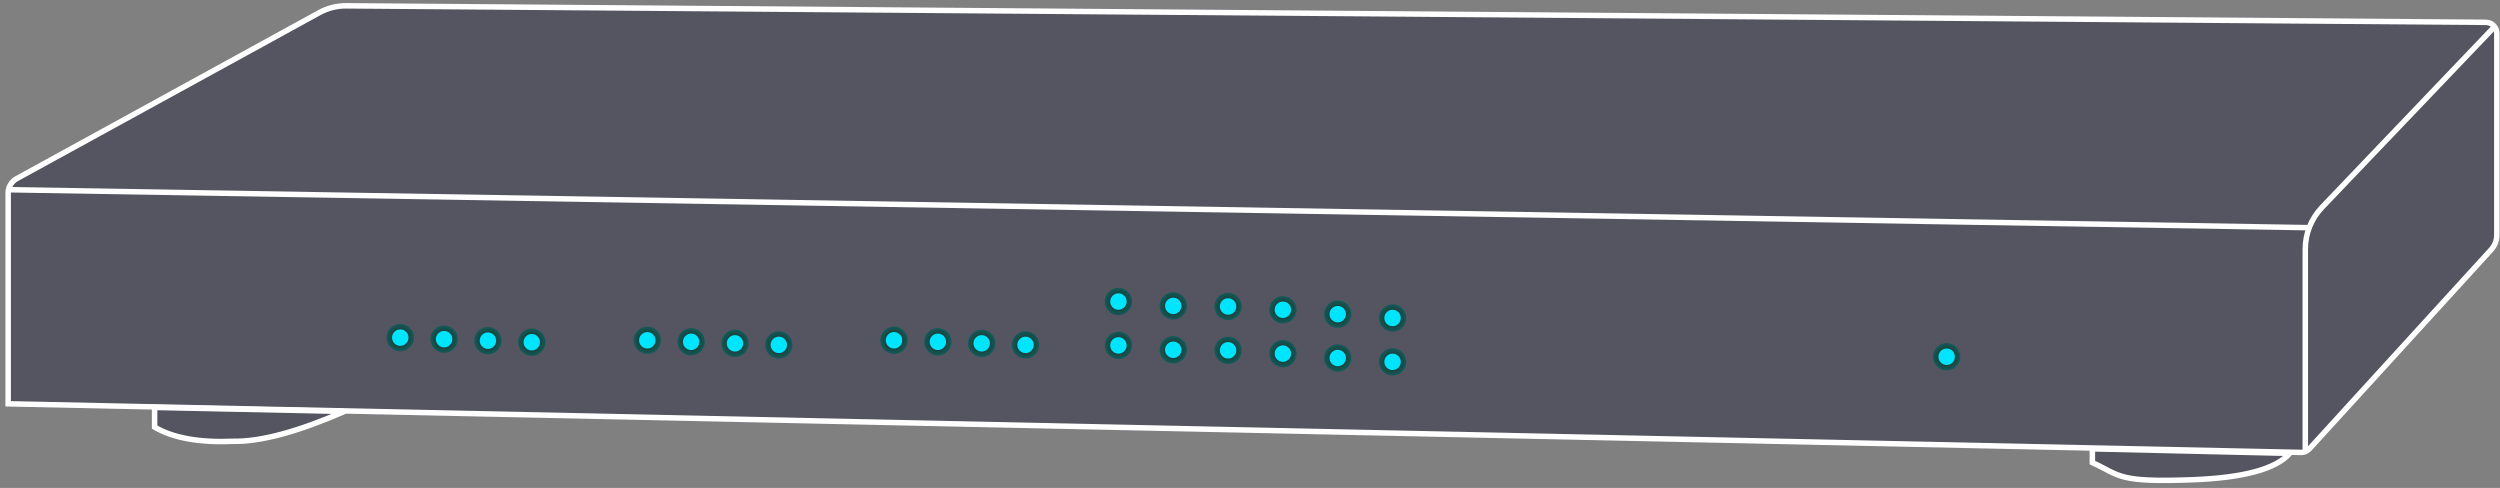 <?xml version="1.0" encoding="UTF-8"?>
<svg width="456px" height="89px" viewBox="0 0 456 89" version="1.1" xmlns="http://www.w3.org/2000/svg" xmlns:xlink="http://www.w3.org/1999/xlink">
    <rect x="0" y="0" width="456" height="89" fill="#808080" stroke="none"/>
    <!-- Generator: Sketch 46.2 (44496) - http://www.bohemiancoding.com/sketch -->
    <title>image/imgVkController</title>
    <desc>Created with Sketch.</desc>
    <defs>
        <radialGradient cx="50%" cy="50%" fx="50%" fy="50%" r="214.866%" id="radialGradient-1">
            <stop stop-color="#1D2115FF" offset="0%"></stop>
            <stop stop-color="#00E5FF" offset="100%"></stop>
        </radialGradient>
    </defs>
    <g id="Page-1" stroke="none" stroke-width="1" fill="none" fill-rule="evenodd">
        <g id="portfolio" transform="translate(-473, -613)">
            <g id="image/imgVkController" transform="translate(474, 614)">
                <g id="image" stroke="#FFFFFF">
                    <path d="M0.487,72.652 L0.487,34.216 L0.487,34.216 C0.487,33.121 1.084,32.113 2.044,31.586 L57.27,1.293 L57.27,1.293 C58.767,0.472 60.449,0.048 62.157,0.061 L452.435,3.074 L452.435,3.074 C453.533,3.082 454.419,3.975 454.419,5.074 L454.419,41.86 L454.419,41.86 C454.419,42.858 454.046,43.82 453.373,44.557 L420.222,80.871 L420.222,80.871 C419.833,81.297 419.279,81.534 418.703,81.522 L0.487,72.652 Z" id="Path-4" fill-opacity="0.348" fill="#040829"></path>
                    <path d="M419.487,81.555 L419.487,44.419 L419.487,44.419 C419.487,41.589 420.578,38.867 422.532,36.821 L454.071,3.801" id="Path-5"></path>
                    <path d="M0.651,33.607 L420.358,40.53" id="Path-6"></path>
                    <path d="M380.65,80.869 L416.658,81.693 C414.133,84.545 408.25,86.148 399.009,86.502 C385.147,87.034 385.829,85.755 380.65,83.374 L380.65,80.869 Z" id="Path-7" fill-opacity="0.348" fill="#040829"></path>
                    <path d="M27.2,73.314 L27.2,76.904 C30.586,78.903 35.404,79.766 41.654,79.493 C46.624,79.56 53.353,77.741 61.841,74.038 L27.2,73.314 Z" id="Path-8" fill-opacity="0.348" fill="#040829"></path>
                </g>
                <g id="led" transform="translate(69, 51)" stroke="url(#radialGradient-1)" fill="#00E5FF">
                    <g id="light" transform="translate(15, 10) rotate(2) translate(-15, -10) translate(1, 8)">
                        <circle id="Oval-3" cx="2" cy="2" r="2"></circle>
                        <circle id="Oval-3-Copy" cx="10" cy="2" r="2"></circle>
                        <circle id="Oval-3-Copy-2" cx="18" cy="2" r="2"></circle>
                        <circle id="Oval-3-Copy-3" cx="26" cy="2" r="2"></circle>
                    </g>
                    <g id="light" transform="translate(60.061, 10.487) rotate(2) translate(-60.061, -10.487) translate(46.061, 8.487)">
                        <circle id="Oval-3" cx="2" cy="2" r="2"></circle>
                        <circle id="Oval-3-Copy" cx="10" cy="2" r="2"></circle>
                        <circle id="Oval-3-Copy-2" cx="18" cy="2" r="2"></circle>
                        <circle id="Oval-3-Copy-3" cx="26" cy="2" r="2"></circle>
                    </g>
                    <g id="light" transform="translate(105.061, 10.487) rotate(2) translate(-105.061, -10.487) translate(91.061, 8.487)">
                        <circle id="Oval-3" cx="2" cy="2" r="2"></circle>
                        <circle id="Oval-3-Copy" cx="10" cy="2" r="2"></circle>
                        <circle id="Oval-3-Copy-2" cx="18" cy="2" r="2"></circle>
                        <circle id="Oval-3-Copy-3" cx="26" cy="2" r="2"></circle>
                    </g>
                    <g id="ledVerticle-Copy-3" transform="translate(131, 0)">
                        <circle id="Oval-3" transform="translate(3, 11) rotate(2) translate(-3, -11) " cx="3" cy="11" r="2"></circle>
                        <circle id="Oval-3-Copy" transform="translate(3, 3) rotate(2) translate(-3, -3) " cx="3" cy="3" r="2"></circle>
                    </g>
                    <g id="ledVerticle-Copy-2" transform="translate(141, 0.8)">
                        <circle id="Oval-3" transform="translate(3, 11) rotate(2) translate(-3, -11) " cx="3" cy="11" r="2"></circle>
                        <circle id="Oval-3-Copy" transform="translate(3, 3) rotate(2) translate(-3, -3) " cx="3" cy="3" r="2"></circle>
                    </g>
                    <g id="ledVerticle-Copy-3" transform="translate(151, 0.9)">
                        <circle id="Oval-3" transform="translate(3, 11) rotate(2) translate(-3, -11) " cx="3" cy="11" r="2"></circle>
                        <circle id="Oval-3-Copy" transform="translate(3, 3) rotate(2) translate(-3, -3) " cx="3" cy="3" r="2"></circle>
                    </g>
                    <g id="ledVerticle-Copy-2" transform="translate(161, 1.5)">
                        <circle id="Oval-3" transform="translate(3, 11) rotate(2) translate(-3, -11) " cx="3" cy="11" r="2"></circle>
                        <circle id="Oval-3-Copy" transform="translate(3, 3) rotate(2) translate(-3, -3) " cx="3" cy="3" r="2"></circle>
                    </g>
                    <g id="ledVerticle-Copy-3" transform="translate(171, 2.3)">
                        <circle id="Oval-3" transform="translate(3, 11) rotate(2) translate(-3, -11) " cx="3" cy="11" r="2"></circle>
                        <circle id="Oval-3-Copy" transform="translate(3, 3) rotate(2) translate(-3, -3) " cx="3" cy="3" r="2"></circle>
                    </g>
                    <g id="ledVerticle-Copy-2" transform="translate(181, 3)">
                        <circle id="Oval-3" transform="translate(3, 11) rotate(2) translate(-3, -11) " cx="3" cy="11" r="2"></circle>
                        <circle id="Oval-3-Copy" transform="translate(3, 3) rotate(2) translate(-3, -3) " cx="3" cy="3" r="2"></circle>
                    </g>
                    <circle id="Oval-3" transform="translate(285.069, 13.069) rotate(2) translate(-285.069, -13.069) " cx="285.069" cy="13.069" r="2"></circle>
                </g>
            </g>
        </g>
    </g>
</svg>
